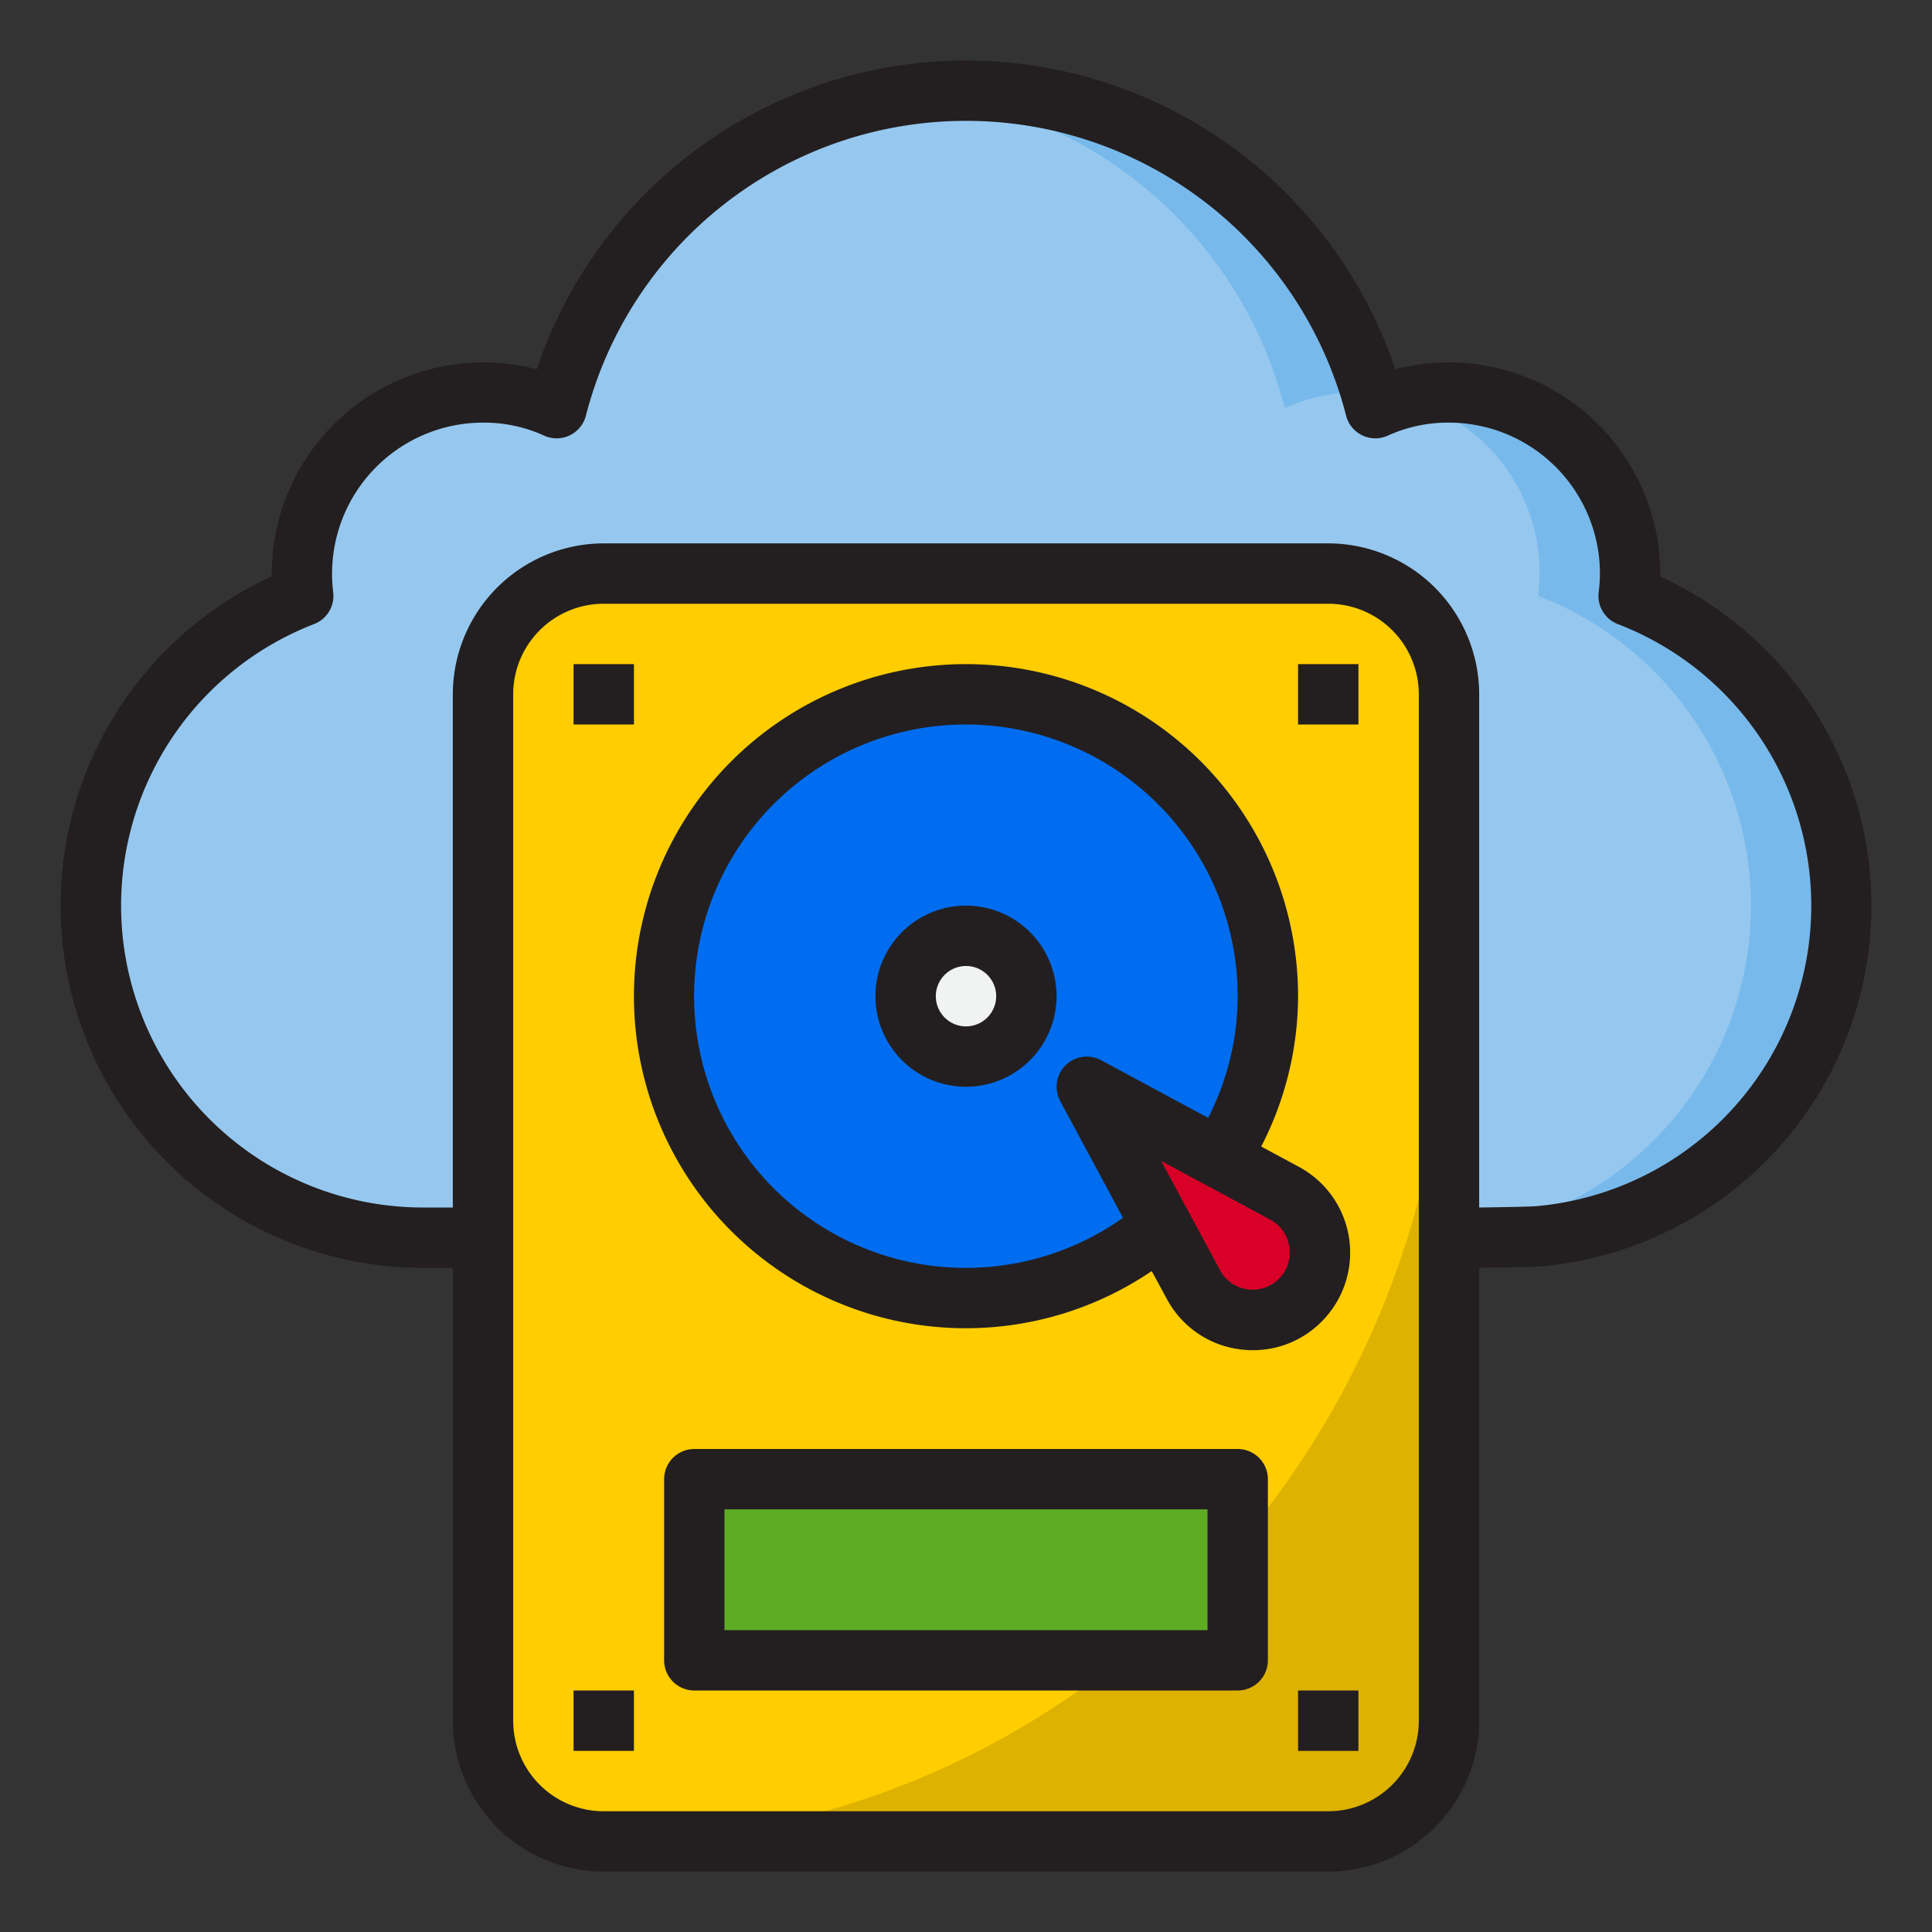 <svg height="512" viewBox="0 0 64 64" width="512" xmlns="http://www.w3.org/2000/svg"><rect x="0" y="0" width="64" height="64" fill="#333333" stroke="none"/><g id="Cloud_database" data-name="Cloud database"><path d="m53.95 19.74a5.969 5.969 0 0 0 -5.95-6.74 5.835 5.835 0 0 0 -2.44.52 14 14 0 0 0 -27.12 0 5.835 5.835 0 0 0 -2.44-.52 5.969 5.969 0 0 0 -5.95 6.74 11 11 0 0 0 3.95 21.26s36.67-.02 37-.05a10.993 10.993 0 0 0 2.95-21.21z" fill="#96c8ef"/><path d="m42.56 13.52a5.835 5.835 0 0 1 2.44-.52c.138 0 .274.012.41.021a13.888 13.888 0 0 0 -14.91-9.932 14 14 0 0 1 12.06 10.431z" fill="#78b9eb"/><path d="m53.95 19.74a5.983 5.983 0 0 0 -7.45-6.54 5.952 5.952 0 0 1 4.45 6.54 10.993 10.993 0 0 1 -2.95 21.21c-.273.025 2.67.03 3 0a10.993 10.993 0 0 0 2.95-21.21z" fill="#78b9eb"/><rect fill="#ffcd00" height="42" rx="4" width="32" x="16" y="19"/><circle cx="32" cy="33" fill="#006df0" r="10"/><circle cx="32" cy="33" fill="#f1f2f2" r="2"/><path d="m43.073 43.069a2.23 2.23 0 0 0 -.52-3.54l-2.133-1.149-4.42-2.38 3.529 6.553a2.23 2.23 0 0 0 3.54.52z" fill="#d80027"/><path d="m20 61h24a4 4 0 0 0 4-4v-25c0 16.029-12.523 29-28 29z" fill="#ddb200"/><path d="m23 49h18v6h-18z" fill="#5eac24"/><g fill="#231f20"><path d="m19 22h2v2h-2z"/><path d="m43 22h2v2h-2z"/><path d="m19 56h2v2h-2z"/><path d="m43 56h2v2h-2z"/><path d="m41 48h-18a1 1 0 0 0 -1 1v6a1 1 0 0 0 1 1h18a1 1 0 0 0 1-1v-6a1 1 0 0 0 -1-1zm-1 6h-16v-4h16z"/><path d="m32 36a3 3 0 1 0 -3-3 3 3 0 0 0 3 3zm0-4a1 1 0 1 1 -1 1 1 1 0 0 1 1-1z"/><path d="m32 44a10.966 10.966 0 0 0 6.152-1.894l.5.921a3.2 3.2 0 0 0 2.375 1.665 3.25 3.25 0 0 0 .48.035 3.193 3.193 0 0 0 2.273-.947 3.23 3.23 0 0 0 -.753-5.128l-1.248-.672a10.9 10.9 0 0 0 1.221-4.98 11 11 0 1 0 -11 11zm10.713-2.687a1.219 1.219 0 0 1 -.347 1.049 1.23 1.23 0 0 1 -1.953-.287l-1.948-3.618 3.618 1.948a1.22 1.22 0 0 1 .63.908zm-10.713-17.313a9.011 9.011 0 0 1 9 9 8.9 8.9 0 0 1 -.978 4.03l-3.548-1.91a1 1 0 0 0 -1.354 1.354l2.08 3.867a9 9 0 1 1 -5.2-16.341z"/><path d="m55 19.1c0-.032 0-.063 0-.095a7.014 7.014 0 0 0 -8.78-6.774 15 15 0 0 0 -28.44 0 7.014 7.014 0 0 0 -8.78 6.769v.095a12 12 0 0 0 5 22.905h1v15a5.006 5.006 0 0 0 5 5h24a5.006 5.006 0 0 0 5-5v-15s1.73-.021 2.089-.054a11.994 11.994 0 0 0 3.911-22.846zm-8 37.9a3 3 0 0 1 -3 3h-24a3 3 0 0 1 -3-3v-34a3 3 0 0 1 3-3h24a3 3 0 0 1 3 3zm3.91-17.046c-.3.027-1.91.046-1.91.046v-17a5.006 5.006 0 0 0 -5-5h-24a5.006 5.006 0 0 0 -5 5v17h-1a10 10 0 0 1 -3.6-19.325 1 1 0 0 0 .637-1.058 5.21 5.21 0 0 1 -.037-.617 5.006 5.006 0 0 1 5-5 4.8 4.8 0 0 1 2.022.429 1 1 0 0 0 1.387-.661 13 13 0 0 1 25.182 0 1 1 0 0 0 1.387.661 4.8 4.8 0 0 1 2.022-.429 5.006 5.006 0 0 1 5 5 5.21 5.21 0 0 1 -.042.617 1 1 0 0 0 .637 1.058 9.993 9.993 0 0 1 -2.685 19.279z"/></g></g></svg>